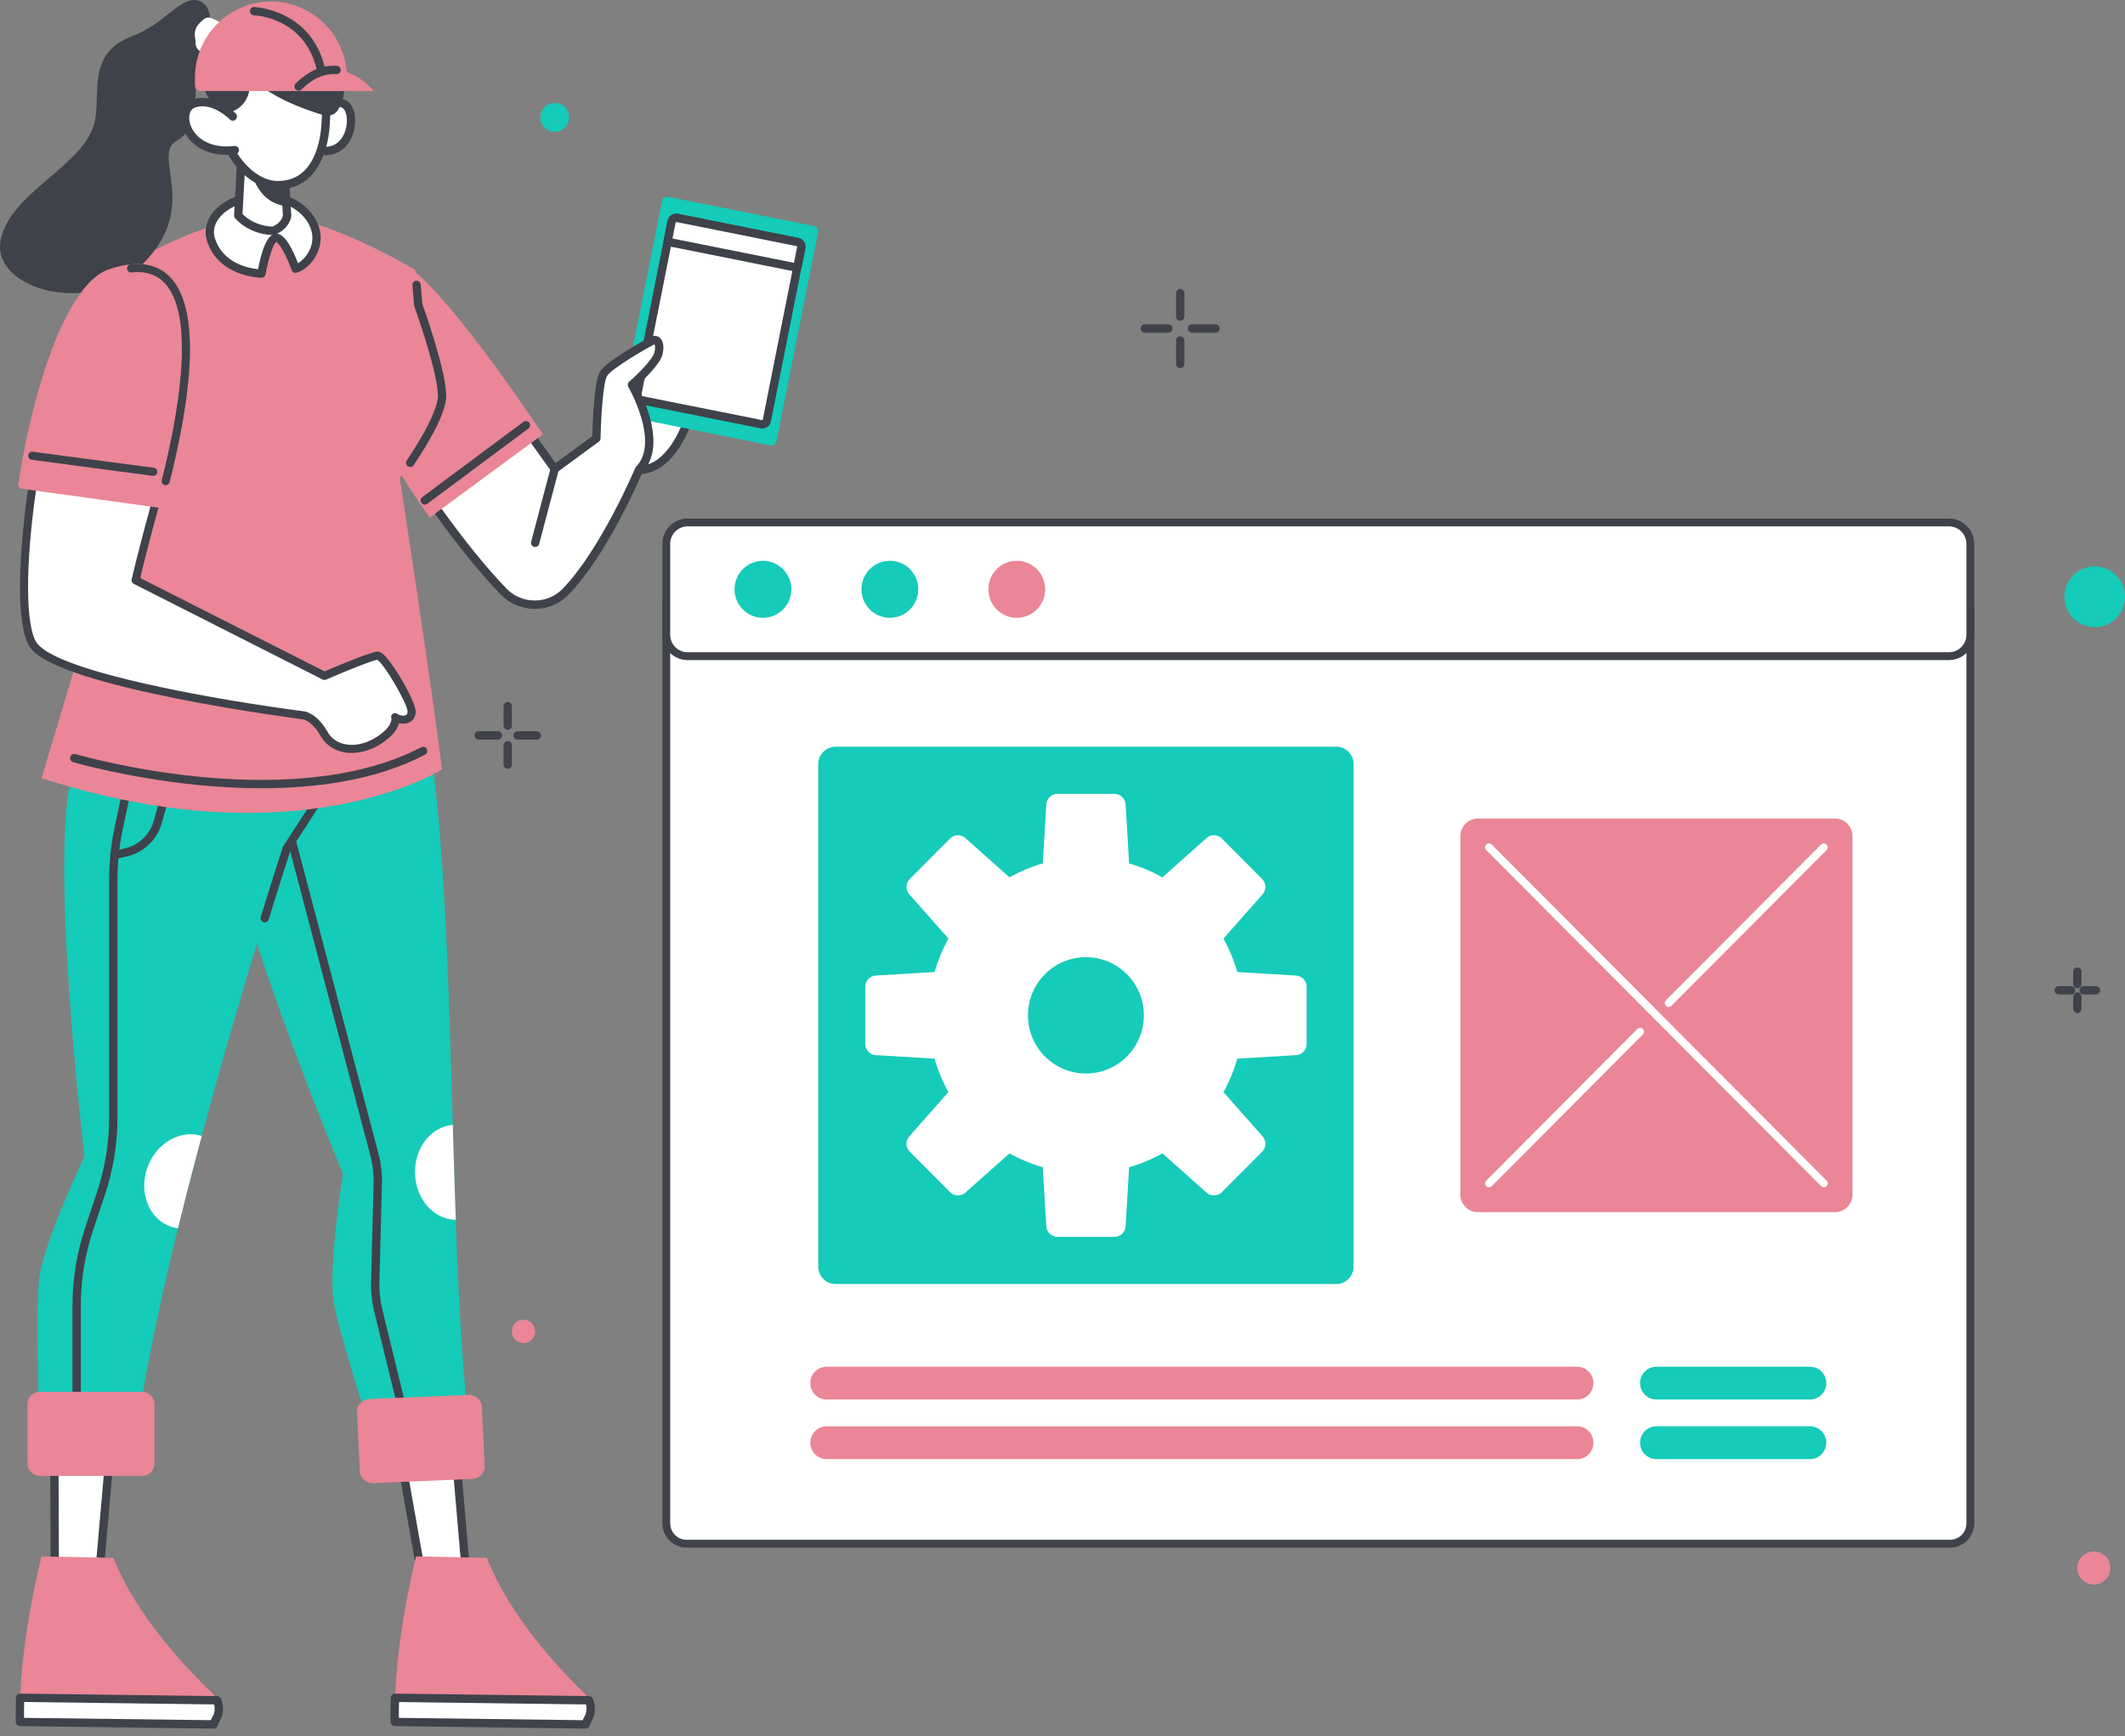 <svg width="142" height="116" viewBox="0 0 142 116" fill="none" xmlns="http://www.w3.org/2000/svg">
<rect x="0" y="0" width="142" height="116" fill="#808080" stroke="none"/>
<g clip-path="url(#clip0_619_662)">
<path d="M138.814 66.022C138.661 66.022 138.536 65.897 138.536 65.743V64.916C138.536 64.762 138.661 64.637 138.814 64.637C138.968 64.637 139.093 64.762 139.093 64.916V65.743C139.093 65.897 138.968 66.022 138.814 66.022Z" fill="#3F424A"/>
<path d="M140.058 66.442H139.234C139.081 66.442 138.956 66.317 138.956 66.163C138.956 66.009 139.081 65.884 139.234 65.884H140.058C140.212 65.884 140.336 66.009 140.336 66.163C140.336 66.317 140.212 66.442 140.058 66.442Z" fill="#3F424A"/>
<path d="M138.814 67.689C138.661 67.689 138.536 67.564 138.536 67.409V66.583C138.536 66.429 138.661 66.304 138.814 66.304C138.968 66.304 139.093 66.429 139.093 66.583V67.409C139.093 67.564 138.968 67.689 138.814 67.689Z" fill="#3F424A"/>
<path d="M138.396 66.442H137.572C137.419 66.442 137.294 66.317 137.294 66.163C137.294 66.009 137.419 65.884 137.572 65.884H138.396C138.55 65.884 138.674 66.009 138.674 66.163C138.674 66.317 138.55 66.442 138.396 66.442Z" fill="#3F424A"/>
<path d="M78.868 21.433C78.714 21.433 78.589 21.308 78.589 21.154V19.584C78.589 19.43 78.714 19.305 78.868 19.305C79.021 19.305 79.146 19.43 79.146 19.584V21.154C79.146 21.308 79.021 21.433 78.868 21.433Z" fill="#3F424A"/>
<path d="M81.225 22.23H79.661C79.507 22.23 79.383 22.105 79.383 21.951C79.383 21.797 79.507 21.672 79.661 21.672H81.225C81.379 21.672 81.503 21.797 81.503 21.951C81.503 22.105 81.379 22.23 81.225 22.23Z" fill="#3F424A"/>
<path d="M78.868 24.598C78.714 24.598 78.589 24.472 78.589 24.318V22.749C78.589 22.595 78.714 22.47 78.868 22.47C79.021 22.47 79.146 22.595 79.146 22.749V24.318C79.146 24.472 79.021 24.598 78.868 24.598Z" fill="#3F424A"/>
<path d="M78.073 22.23H76.509C76.355 22.23 76.231 22.105 76.231 21.951C76.231 21.797 76.355 21.672 76.509 21.672H78.073C78.226 21.672 78.351 21.797 78.351 21.951C78.351 22.105 78.226 22.23 78.073 22.23Z" fill="#3F424A"/>
<path d="M33.928 48.759C33.774 48.759 33.649 48.634 33.649 48.479V47.186C33.649 47.032 33.774 46.907 33.928 46.907C34.081 46.907 34.206 47.032 34.206 47.186V48.479C34.206 48.634 34.081 48.759 33.928 48.759Z" fill="#3F424A"/>
<path d="M35.871 49.415H34.583C34.429 49.415 34.304 49.29 34.304 49.136C34.304 48.982 34.429 48.857 34.583 48.857H35.871C36.025 48.857 36.15 48.982 36.15 49.136C36.15 49.29 36.025 49.415 35.871 49.415Z" fill="#3F424A"/>
<path d="M33.928 51.366C33.774 51.366 33.649 51.24 33.649 51.086V49.793C33.649 49.639 33.774 49.514 33.928 49.514C34.081 49.514 34.206 49.639 34.206 49.793V51.086C34.206 51.24 34.081 51.366 33.928 51.366Z" fill="#3F424A"/>
<path d="M33.273 49.415H31.984C31.831 49.415 31.706 49.29 31.706 49.136C31.706 48.982 31.831 48.857 31.984 48.857H33.273C33.427 48.857 33.552 48.982 33.552 49.136C33.552 49.29 33.427 49.415 33.273 49.415Z" fill="#3F424A"/>
<path d="M37.067 8.804C37.596 8.804 38.025 8.373 38.025 7.842C38.025 7.311 37.596 6.88 37.067 6.88C36.538 6.88 36.108 7.311 36.108 7.842C36.108 8.373 36.538 8.804 37.067 8.804Z" fill="#15CBB9"/>
<path d="M139.974 41.903C141.093 41.903 142 40.992 142 39.87C142 38.747 141.093 37.837 139.974 37.837C138.855 37.837 137.948 38.747 137.948 39.87C137.948 40.992 138.855 41.903 139.974 41.903Z" fill="#15CBB9"/>
<path d="M139.916 105.866C140.524 105.866 141.017 105.371 141.017 104.761C141.017 104.151 140.524 103.657 139.916 103.657C139.308 103.657 138.815 104.151 138.815 104.761C138.815 105.371 139.308 105.866 139.916 105.866Z" fill="#EA8696"/>
<path d="M34.983 89.736C35.414 89.736 35.763 89.386 35.763 88.954C35.763 88.522 35.414 88.172 34.983 88.172C34.553 88.172 34.204 88.522 34.204 88.954C34.204 89.386 34.553 89.736 34.983 89.736Z" fill="#EA8696"/>
<path d="M130.306 39.21H45.883C45.132 39.21 44.523 39.821 44.523 40.574V101.774C44.523 102.527 45.132 103.138 45.883 103.138H130.306C131.056 103.138 131.665 102.527 131.665 101.774V40.574C131.665 39.821 131.056 39.21 130.306 39.21Z" fill="white"/>
<path d="M130.305 103.4H45.882C44.989 103.4 44.262 102.671 44.262 101.774V40.574C44.262 39.677 44.989 38.947 45.882 38.947H130.305C131.199 38.947 131.926 39.677 131.926 40.574V101.775C131.926 102.672 131.199 103.401 130.305 103.401V103.4ZM45.882 39.472C45.277 39.472 44.785 39.966 44.785 40.574V101.775C44.785 102.383 45.277 102.876 45.882 102.876H130.305C130.911 102.876 131.403 102.383 131.403 101.775V40.574C131.403 39.966 130.911 39.472 130.305 39.472H45.882Z" fill="#3F424A"/>
<path d="M122.626 54.692H98.752C98.109 54.692 97.587 55.215 97.587 55.86V79.817C97.587 80.462 98.109 80.985 98.752 80.985H122.626C123.269 80.985 123.79 80.462 123.79 79.817V55.86C123.79 55.215 123.269 54.692 122.626 54.692Z" fill="#EA8696"/>
<path d="M89.288 49.888H55.84C55.197 49.888 54.676 50.411 54.676 51.056V84.62C54.676 85.265 55.197 85.788 55.84 85.788H89.288C89.931 85.788 90.452 85.265 90.452 84.62V51.056C90.452 50.411 89.931 49.888 89.288 49.888Z" fill="#15CBB9"/>
<path d="M121.876 79.326C121.809 79.326 121.742 79.301 121.691 79.249L99.317 56.798C99.215 56.696 99.215 56.53 99.317 56.428C99.42 56.325 99.585 56.325 99.687 56.428L122.061 78.879C122.163 78.981 122.163 79.147 122.061 79.249C122.009 79.301 121.943 79.326 121.876 79.326Z" fill="white"/>
<path d="M99.501 79.326C99.434 79.326 99.367 79.3 99.316 79.249C99.214 79.146 99.214 78.981 99.316 78.878L109.41 68.749C109.512 68.647 109.677 68.647 109.779 68.749C109.882 68.852 109.882 69.017 109.779 69.12L99.686 79.249C99.634 79.3 99.568 79.326 99.501 79.326Z" fill="white"/>
<path d="M111.51 67.274C111.443 67.274 111.377 67.248 111.325 67.197C111.223 67.094 111.223 66.929 111.325 66.826L121.69 56.426C121.792 56.323 121.957 56.323 122.059 56.426C122.162 56.529 122.162 56.694 122.059 56.797L111.695 67.197C111.644 67.248 111.577 67.274 111.51 67.274Z" fill="white"/>
<path d="M105.386 91.311H55.24C54.637 91.311 54.148 91.802 54.148 92.408C54.148 93.014 54.637 93.505 55.24 93.505H105.386C105.99 93.505 106.479 93.014 106.479 92.408C106.479 91.802 105.99 91.311 105.386 91.311Z" fill="#EA8696"/>
<path d="M105.386 95.293H55.24C54.637 95.293 54.148 95.784 54.148 96.39C54.148 96.996 54.637 97.487 55.24 97.487H105.386C105.99 97.487 106.479 96.996 106.479 96.39C106.479 95.784 105.99 95.293 105.386 95.293Z" fill="#EA8696"/>
<path d="M120.947 91.311H110.688C110.085 91.311 109.595 91.802 109.595 92.408C109.595 93.014 110.085 93.505 110.688 93.505H120.947C121.55 93.505 122.04 93.014 122.04 92.408C122.04 91.802 121.55 91.311 120.947 91.311Z" fill="#15CBB9"/>
<path d="M120.947 95.293H110.688C110.085 95.293 109.595 95.784 109.595 96.39C109.595 96.996 110.085 97.487 110.688 97.487H120.947C121.55 97.487 122.04 96.996 122.04 96.39C122.04 95.784 121.55 95.293 120.947 95.293Z" fill="#15CBB9"/>
<path d="M130.237 34.906H45.952C45.163 34.906 44.523 35.548 44.523 36.339V42.408C44.523 43.199 45.163 43.841 45.952 43.841H130.237C131.025 43.841 131.665 43.199 131.665 42.408V36.339C131.665 35.548 131.025 34.906 130.237 34.906Z" fill="white"/>
<path d="M130.235 44.102H45.951C45.02 44.102 44.262 43.341 44.262 42.406V36.339C44.262 35.404 45.02 34.644 45.951 34.644H130.235C131.167 34.644 131.925 35.404 131.925 36.339V42.406C131.925 43.341 131.167 44.102 130.235 44.102ZM45.951 35.167C45.308 35.167 44.784 35.692 44.784 36.339V42.406C44.784 43.052 45.307 43.578 45.951 43.578H130.235C130.879 43.578 131.403 43.053 131.403 42.406V36.339C131.403 35.694 130.88 35.167 130.235 35.167H45.951Z" fill="#3F424A"/>
<path d="M50.981 41.277C52.029 41.277 52.879 40.424 52.879 39.373C52.879 38.321 52.029 37.468 50.981 37.468C49.933 37.468 49.084 38.321 49.084 39.373C49.084 40.424 49.933 41.277 50.981 41.277Z" fill="#15CBB9"/>
<path d="M59.463 41.277C60.511 41.277 61.361 40.424 61.361 39.373C61.361 38.321 60.511 37.468 59.463 37.468C58.415 37.468 57.565 38.321 57.565 39.373C57.565 40.424 58.415 41.277 59.463 41.277Z" fill="#15CBB9"/>
<path d="M67.944 41.277C68.992 41.277 69.842 40.424 69.842 39.373C69.842 38.321 68.992 37.468 67.944 37.468C66.896 37.468 66.046 38.321 66.046 39.373C66.046 40.424 66.896 41.277 67.944 41.277Z" fill="#EA8696"/>
<path d="M86.612 65.18L82.679 64.943C82.456 64.158 82.145 63.41 81.756 62.71L84.371 59.75C84.632 59.454 84.619 59.004 84.34 58.725L81.647 56.023C81.368 55.743 80.92 55.729 80.625 55.992L77.677 58.615C76.98 58.226 76.234 57.913 75.452 57.688L75.216 53.742C75.192 53.347 74.866 53.039 74.471 53.039H70.663C70.268 53.039 69.942 53.347 69.918 53.742L69.682 57.688C68.899 57.912 68.154 58.226 67.457 58.615L64.508 55.992C64.214 55.729 63.765 55.743 63.487 56.023L60.794 58.725C60.515 59.005 60.501 59.454 60.763 59.75L63.378 62.709C62.989 63.408 62.678 64.157 62.454 64.942L58.521 65.179C58.127 65.202 57.82 65.529 57.82 65.926V69.747C57.82 70.144 58.127 70.471 58.521 70.494L62.454 70.731C62.676 71.517 62.989 72.265 63.377 72.965L60.762 75.924C60.5 76.22 60.514 76.67 60.793 76.949L63.486 79.651C63.765 79.931 64.212 79.945 64.507 79.683L67.456 77.059C68.153 77.448 68.899 77.761 69.682 77.986L69.918 81.931C69.942 82.326 70.268 82.635 70.663 82.635H74.471C74.866 82.635 75.192 82.326 75.216 81.931L75.452 77.986C76.235 77.762 76.98 77.448 77.678 77.059L80.626 79.683C80.921 79.945 81.37 79.931 81.648 79.651L84.341 76.949C84.62 76.669 84.634 76.22 84.372 75.924L81.757 72.965C82.146 72.266 82.457 71.517 82.68 70.732L86.613 70.496C87.007 70.472 87.314 70.145 87.314 69.748V65.927C87.314 65.531 87.007 65.203 86.613 65.18H86.612ZM72.565 71.723C70.426 71.723 68.692 69.984 68.692 67.838C68.692 65.693 70.426 63.951 72.565 63.951C74.705 63.951 76.437 65.692 76.437 67.838C76.437 69.985 74.702 71.723 72.565 71.723Z" fill="white"/>
<path d="M26.804 97.51L28.284 105.847L31.184 105.593L30.405 96.545L26.804 97.51Z" fill="white"/>
<path d="M28.284 106.127C28.151 106.127 28.035 106.03 28.01 105.896L26.53 97.559C26.504 97.416 26.592 97.278 26.732 97.241L30.333 96.276C30.412 96.255 30.498 96.269 30.565 96.317C30.632 96.364 30.675 96.44 30.682 96.522L31.461 105.569C31.474 105.722 31.361 105.857 31.208 105.872L28.309 106.127C28.301 106.127 28.292 106.127 28.284 106.127ZM27.123 97.714L28.515 105.547L30.884 105.338L30.157 96.9L27.124 97.714H27.123Z" fill="#3F424A"/>
<path d="M39.355 113.598C39.281 113.415 39.166 113.245 39.014 113.098C37.544 111.678 34.06 108.032 32.535 104.084L27.803 103.986C27.803 103.986 26.264 109.989 26.38 115.044L39.134 115.214L39.403 114.606C39.511 114.27 39.491 113.916 39.355 113.598Z" fill="#EA8696"/>
<path d="M39.355 113.598L26.394 113.431C26.374 113.974 26.367 114.513 26.38 115.044L39.134 115.214L39.403 114.606C39.511 114.27 39.491 113.916 39.355 113.598Z" fill="white"/>
<path d="M39.134 115.493C39.134 115.493 39.128 115.493 39.125 115.493L26.371 115.323C26.223 115.319 26.105 115.199 26.102 115.051C26.089 114.534 26.095 113.985 26.116 113.421C26.122 113.271 26.245 113.152 26.394 113.152H26.398L39.359 113.318C39.469 113.319 39.568 113.386 39.611 113.488C39.775 113.87 39.795 114.298 39.668 114.692L39.399 115.3C39.361 115.415 39.254 115.493 39.134 115.493ZM26.654 114.774L38.935 114.929L39.139 114.521C39.207 114.308 39.214 114.088 39.158 113.876L26.665 113.716C26.655 114.079 26.651 114.433 26.655 114.775L26.654 114.774Z" fill="#3F424A"/>
<path d="M31.702 97.421C29.334 98.1 26.961 98.477 25.727 98.643C24.656 95.336 22.574 88.791 22.299 86.983C21.924 84.531 22.921 78.422 22.921 78.422C22.921 78.422 14.66 58.709 15.034 53.378C15.409 48.047 19.283 40.747 24.661 41.752C24.954 41.807 25.244 41.85 25.512 41.946C29.385 43.34 29.81 59.807 30.256 75.15C30.318 77.305 30.381 79.437 30.454 81.502C30.68 87.893 31 93.642 31.702 97.421Z" fill="#15CBB9"/>
<path d="M27.163 95.577C27.038 95.577 26.924 95.491 26.893 95.364L25.002 87.602C24.847 86.968 24.777 86.314 24.795 85.661L24.966 79.103C24.983 78.456 24.908 77.811 24.743 77.185L19.225 56.246C19.186 56.097 19.273 55.944 19.423 55.904C19.572 55.865 19.723 55.953 19.763 56.103L25.282 77.042C25.46 77.719 25.541 78.417 25.524 79.118L25.352 85.675C25.337 86.279 25.401 86.883 25.544 87.469L27.435 95.231C27.472 95.38 27.38 95.531 27.231 95.568C27.209 95.574 27.187 95.576 27.164 95.576L27.163 95.577Z" fill="#3F424A"/>
<path d="M30.454 81.502C28.948 81.474 27.734 80.06 27.734 78.32C27.734 76.58 28.843 75.292 30.256 75.15C30.318 77.305 30.381 79.437 30.454 81.502Z" fill="white"/>
<path d="M31.555 98.813L24.959 99.089C24.476 99.109 24.068 98.759 24.047 98.307L23.856 94.327C23.835 93.875 24.208 93.493 24.691 93.472L31.286 93.197C31.77 93.177 32.178 93.526 32.199 93.978L32.389 97.958C32.411 98.411 32.038 98.793 31.555 98.813Z" fill="#EA8696"/>
<path d="M3.63 96.768L3.661 105.22L6.612 105.405L7.407 96.358L3.63 96.768Z" fill="white"/>
<path d="M6.613 105.684C6.607 105.684 6.602 105.684 6.595 105.684L3.644 105.5C3.498 105.491 3.384 105.369 3.384 105.222L3.353 96.769C3.353 96.626 3.459 96.506 3.601 96.49L7.378 96.079C7.461 96.07 7.543 96.099 7.602 96.157C7.661 96.216 7.693 96.298 7.685 96.381L6.89 105.427C6.878 105.572 6.756 105.682 6.613 105.682V105.684ZM3.939 104.958L6.359 105.109L7.1 96.672L3.909 97.02L3.939 104.959V104.958Z" fill="#3F424A"/>
<path d="M14.506 113.598C14.43 113.415 14.313 113.245 14.16 113.098C12.668 111.678 9.131 108.032 7.582 104.084L2.777 103.986C2.777 103.986 1.214 109.989 1.332 115.044L14.282 115.214L14.555 114.606C14.664 114.27 14.644 113.916 14.507 113.598H14.506Z" fill="#EA8696"/>
<path d="M14.506 113.598L1.346 113.432C1.324 113.974 1.319 114.514 1.331 115.045L14.281 115.214L14.554 114.607C14.663 114.27 14.643 113.916 14.506 113.598Z" fill="white"/>
<path d="M14.281 115.493C14.281 115.493 14.275 115.493 14.272 115.493L1.322 115.324C1.174 115.319 1.056 115.2 1.053 115.051C1.041 114.534 1.046 113.985 1.067 113.421C1.073 113.271 1.199 113.154 1.349 113.153L14.509 113.32C14.618 113.321 14.717 113.387 14.761 113.487C14.927 113.87 14.947 114.299 14.819 114.695L14.545 115.302C14.507 115.417 14.4 115.494 14.281 115.494V115.493ZM1.605 114.773L14.082 114.928L14.29 114.519C14.359 114.307 14.366 114.087 14.309 113.875L1.615 113.714C1.605 114.077 1.602 114.431 1.605 114.773Z" fill="#3F424A"/>
<path d="M21.273 53.434L19.16 56.689C19.16 56.689 16.235 65.644 13.482 75.891C12.937 77.919 12.399 79.998 11.891 82.067C10.492 87.774 9.328 93.414 8.899 97.746C6.387 97.825 3.954 97.611 2.698 97.472C2.579 94.017 2.384 87.192 2.625 85.378C2.95 82.919 5.649 77.263 5.649 77.263C5.649 77.263 3.109 56.218 4.979 51.161C6.849 46.105 12.706 39.998 17.695 42.278C17.967 42.402 18.226 42.534 18.474 42.673C22.457 44.914 23.668 49.742 21.272 53.434H21.273Z" fill="#15CBB9"/>
<path d="M7.651 57.404C7.525 57.404 7.41 57.316 7.38 57.186C7.346 57.035 7.44 56.887 7.59 56.852L8.34 56.682C9.274 56.471 10.016 55.766 10.275 54.843L11.291 51.231C11.334 51.083 11.487 50.997 11.634 51.038C11.782 51.081 11.868 51.235 11.827 51.382L10.81 54.993C10.495 56.115 9.595 56.97 8.462 57.226L7.712 57.396C7.691 57.4 7.67 57.403 7.65 57.403L7.651 57.404Z" fill="#3F424A"/>
<path d="M5.123 94.404C4.97 94.404 4.845 94.279 4.845 94.125V87.219C4.845 85.459 5.127 83.72 5.683 82.052L6.486 79.642C7.022 78.031 7.295 76.352 7.295 74.652V58.716C7.295 57.585 7.413 56.451 7.647 55.344L8.749 50.114C8.781 49.964 8.928 49.866 9.078 49.899C9.229 49.931 9.324 50.079 9.293 50.229L8.191 55.459C7.966 56.528 7.852 57.624 7.852 58.715V74.651C7.852 76.411 7.57 78.149 7.014 79.818L6.211 82.227C5.674 83.839 5.402 85.517 5.402 87.217V94.124C5.402 94.278 5.277 94.403 5.123 94.403V94.404Z" fill="#3F424A"/>
<path d="M17.692 61.626C17.664 61.626 17.637 61.621 17.609 61.614C17.462 61.568 17.38 61.411 17.426 61.264C18.304 58.416 18.89 56.62 18.896 56.602C18.904 56.578 18.914 56.557 18.927 56.536L21.04 53.281C21.669 52.312 22.052 51.254 22.178 50.136C22.194 49.983 22.331 49.872 22.485 49.89C22.637 49.907 22.747 50.045 22.73 50.198C22.594 51.404 22.182 52.543 21.505 53.586L19.413 56.81C19.327 57.072 18.766 58.801 17.957 61.428C17.92 61.548 17.81 61.625 17.691 61.625L17.692 61.626Z" fill="#3F424A"/>
<path d="M13.483 75.892C12.937 77.919 12.4 79.998 11.892 82.067C11.83 82.06 11.768 82.05 11.705 82.036C10.195 81.716 9.316 80.066 9.744 78.353C10.172 76.64 11.744 75.511 13.256 75.833C13.334 75.849 13.408 75.869 13.483 75.892Z" fill="white"/>
<path d="M9.505 92.989H2.657C2.206 92.989 1.841 93.355 1.841 93.808V97.792C1.841 98.244 2.206 98.61 2.657 98.61H9.505C9.955 98.61 10.32 98.244 10.32 97.792V93.808C10.32 93.355 9.955 92.989 9.505 92.989Z" fill="#EA8696"/>
<path d="M42.71 31.371C42.71 31.371 44.509 31.687 45.864 28.392L41.782 26.233L42.71 31.371Z" fill="white"/>
<path d="M42.841 31.658C42.739 31.658 42.675 31.648 42.662 31.646C42.547 31.626 42.457 31.535 42.436 31.42L41.508 26.282C41.489 26.177 41.531 26.07 41.617 26.007C41.703 25.945 41.817 25.936 41.911 25.986L45.993 28.145C46.12 28.212 46.175 28.365 46.121 28.498C44.93 31.395 43.368 31.658 42.841 31.658ZM42.158 26.747L42.944 31.097C43.388 31.063 44.527 30.743 45.507 28.519L42.158 26.748V26.747Z" fill="#3F424A"/>
<path d="M54.42 15.108L44.622 13.145C44.449 13.11 44.281 13.223 44.246 13.396L41.456 27.418C41.422 27.591 41.534 27.76 41.707 27.795L51.505 29.758C51.678 29.793 51.846 29.68 51.881 29.506L54.671 15.485C54.705 15.311 54.593 15.142 54.42 15.108Z" fill="#15CBB9"/>
<path d="M53.542 16.549L53.276 17.888L51.244 28.093C51.21 28.266 51.041 28.379 50.868 28.344L42.834 26.735C42.66 26.7 42.547 26.53 42.582 26.357L44.612 16.152L44.879 14.813C44.914 14.64 45.083 14.527 45.256 14.562L53.29 16.171C53.464 16.206 53.576 16.376 53.542 16.549Z" fill="white"/>
<path d="M50.931 28.629C50.892 28.629 50.852 28.624 50.813 28.616L42.779 27.007C42.622 26.976 42.487 26.885 42.398 26.751C42.309 26.617 42.278 26.457 42.309 26.301L44.607 14.757C44.638 14.601 44.728 14.465 44.861 14.376C44.994 14.288 45.154 14.256 45.31 14.287L53.344 15.897C53.502 15.928 53.636 16.018 53.725 16.152C53.814 16.285 53.845 16.446 53.814 16.602L51.517 28.146C51.486 28.304 51.395 28.439 51.262 28.527C51.163 28.593 51.048 28.628 50.931 28.628V28.629ZM45.193 14.834C45.183 14.834 45.175 14.838 45.17 14.841C45.163 14.845 45.155 14.853 45.152 14.867L44.885 16.206L42.855 26.41C42.852 26.424 42.857 26.435 42.861 26.442C42.866 26.448 42.873 26.457 42.888 26.46L50.922 28.069C50.936 28.073 50.947 28.067 50.954 28.062C50.96 28.058 50.968 28.05 50.971 28.037L53.269 16.493C53.271 16.48 53.267 16.468 53.262 16.462C53.258 16.455 53.25 16.446 53.236 16.444L45.201 14.834C45.201 14.834 45.195 14.834 45.193 14.834Z" fill="#3F424A"/>
<path d="M53.542 16.549L53.276 17.888L44.612 16.152L44.88 14.813C44.914 14.64 45.083 14.527 45.256 14.561L53.29 16.171C53.464 16.206 53.576 16.375 53.542 16.549Z" fill="white"/>
<path d="M53.276 18.167C53.258 18.167 53.239 18.165 53.221 18.162L44.558 16.426C44.485 16.411 44.422 16.369 44.381 16.308C44.339 16.246 44.325 16.17 44.339 16.098L44.607 14.758C44.638 14.602 44.728 14.466 44.861 14.377C44.994 14.289 45.154 14.257 45.31 14.288L53.344 15.898C53.502 15.929 53.636 16.019 53.725 16.153C53.814 16.286 53.845 16.447 53.814 16.604L53.548 17.943C53.534 18.015 53.492 18.079 53.43 18.12C53.385 18.152 53.33 18.167 53.276 18.167ZM44.939 15.933L53.056 17.56L53.268 16.494C53.27 16.481 53.266 16.469 53.261 16.463C53.257 16.456 53.249 16.447 53.234 16.445L45.2 14.835C45.187 14.832 45.175 14.838 45.169 14.842C45.162 14.847 45.154 14.854 45.151 14.868L44.938 15.933H44.939Z" fill="#3F424A"/>
<path d="M42.227 25.711C42.227 25.711 44.472 29.565 42.71 31.371C42.71 31.371 40.415 36.83 37.808 39.524C36.662 40.708 34.765 40.687 33.625 39.498C32.276 38.092 30.755 36.211 29.288 34.159C25.363 28.671 22.954 24.198 24.083 22.137C25.62 19.334 27.265 18.975 28.911 19.967L37.066 31.33L39.853 29.286C39.853 29.286 39.927 25.6 40.335 24.966C40.743 24.334 43.451 22.807 43.674 22.733C43.897 22.659 44.157 22.882 44.008 23.589C43.86 24.296 42.227 25.711 42.227 25.711Z" fill="white"/>
<path d="M35.737 40.679H35.731C34.853 40.676 34.034 40.326 33.424 39.69C32.083 38.292 30.574 36.435 29.062 34.321C24.437 27.855 22.777 23.94 23.839 22.002C24.693 20.445 25.607 19.554 26.635 19.276C27.401 19.069 28.215 19.221 29.054 19.727C29.087 19.746 29.114 19.773 29.137 19.803L37.129 30.938L39.578 29.14C39.599 28.282 39.698 25.44 40.101 24.813C40.564 24.097 43.31 22.558 43.586 22.467C43.767 22.406 43.959 22.447 44.099 22.573C44.256 22.713 44.414 23.014 44.281 23.646C44.144 24.302 43.027 25.365 42.578 25.772C43.026 26.613 44.553 29.807 42.946 31.527C42.699 32.107 40.522 37.121 38.007 39.718C37.407 40.338 36.601 40.68 35.736 40.68L35.737 40.679ZM27.316 19.744C27.134 19.744 26.956 19.767 26.779 19.815C25.917 20.048 25.091 20.875 24.326 22.271C23.393 23.976 25.089 27.81 29.513 33.996C31.01 36.089 32.5 37.924 33.824 39.304C34.328 39.829 35.005 40.119 35.731 40.12H35.736C36.449 40.12 37.113 39.839 37.607 39.328C40.148 36.703 42.429 31.316 42.453 31.262C42.466 31.229 42.486 31.2 42.511 31.174C44.103 29.541 42.008 25.888 41.986 25.851C41.918 25.735 41.943 25.586 42.044 25.499C42.649 24.975 43.642 23.978 43.735 23.531C43.806 23.195 43.761 23.052 43.738 23.006C43.378 23.167 40.916 24.58 40.568 25.117C40.303 25.529 40.16 27.896 40.131 29.29C40.129 29.377 40.087 29.459 40.017 29.51L37.231 31.554C37.171 31.598 37.096 31.616 37.023 31.604C36.95 31.593 36.884 31.552 36.84 31.492L28.719 20.176C28.225 19.886 27.761 19.742 27.317 19.742L27.316 19.744Z" fill="#3F424A"/>
<path d="M35.762 36.546C35.739 36.546 35.714 36.543 35.691 36.537C35.543 36.498 35.454 36.345 35.493 36.195L36.797 31.258C36.836 31.11 36.989 31.02 37.138 31.059C37.286 31.099 37.375 31.252 37.336 31.401L36.031 36.338C35.998 36.463 35.886 36.546 35.762 36.546Z" fill="#3F424A"/>
<path d="M26.887 17.604C26.887 17.604 26.886 17.602 26.885 17.602C25.411 17.185 24.041 17.761 22.947 19.908C21.65 22.452 24.791 29.091 28.717 34.58L36.278 29.019C34.25 26.007 29.111 18.618 26.887 17.604Z" fill="#EA8696"/>
<path d="M28.386 33.715C28.302 33.715 28.217 33.676 28.163 33.603C28.071 33.479 28.097 33.304 28.22 33.212L34.976 28.183C35.099 28.092 35.274 28.117 35.365 28.241C35.457 28.365 35.431 28.54 35.308 28.632L28.552 33.661C28.502 33.698 28.444 33.715 28.386 33.715Z" fill="#3F424A"/>
<path d="M18.127 14.406C21.671 14.406 27.752 18.029 27.752 18.029L27.947 20.367C27.947 20.367 29.54 24.783 29.54 26.447C29.54 28.111 26.711 31.929 26.711 31.929C26.711 31.929 28.727 45.006 29.54 51.402C29.54 51.402 19.947 57.536 2.778 51.99L8.892 31.57L7.526 18.28C7.526 18.28 13.422 14.407 18.126 14.407L18.127 14.406Z" fill="#EA8696"/>
<path d="M27.414 31.201C27.36 31.201 27.307 31.185 27.259 31.153C27.131 31.067 27.098 30.894 27.183 30.765C28.503 28.796 29.261 27.221 29.261 26.446C29.261 24.85 27.701 20.505 27.685 20.461C27.676 20.438 27.672 20.415 27.67 20.39L27.558 19.057C27.545 18.903 27.66 18.769 27.812 18.756C27.965 18.744 28.099 18.857 28.113 19.011L28.221 20.306C28.382 20.757 29.818 24.813 29.818 26.446C29.818 27.595 28.636 29.599 27.645 31.077C27.592 31.157 27.504 31.2 27.414 31.2V31.201Z" fill="#3F424A"/>
<path d="M17.453 52.664C15.947 52.664 14.514 52.575 13.238 52.449C8.555 51.985 4.92 50.93 4.883 50.92C4.735 50.876 4.651 50.721 4.694 50.573C4.737 50.426 4.891 50.341 5.039 50.383C5.075 50.394 8.67 51.437 13.303 51.895C17.561 52.316 23.591 52.315 28.147 49.925C28.283 49.854 28.451 49.907 28.522 50.044C28.594 50.18 28.541 50.349 28.404 50.42C25.101 52.154 21.065 52.664 17.451 52.664H17.453Z" fill="#3F424A"/>
<path d="M17.888 13.102C19.878 13.232 21.009 14.559 21.139 15.647C21.27 16.735 20.489 17.736 19.752 17.953C19.752 17.953 19.015 15.886 18.452 15.886C17.889 15.886 17.477 18.279 17.477 18.279C17.477 18.279 14.811 18.279 14.095 15.995C13.602 14.42 15.569 12.95 17.889 13.102H17.888Z" fill="white"/>
<path d="M17.476 18.558C17.447 18.558 14.596 18.53 13.828 16.078C13.63 15.447 13.766 14.787 14.21 14.22C14.951 13.273 16.402 12.724 17.904 12.824C19.984 12.96 21.265 14.363 21.414 15.614C21.56 16.831 20.695 17.965 19.829 18.221C19.688 18.262 19.538 18.186 19.488 18.047C19.161 17.129 18.678 16.252 18.459 16.169C18.253 16.305 17.925 17.295 17.748 18.326C17.725 18.46 17.609 18.557 17.475 18.557L17.476 18.558ZM17.566 13.371C16.367 13.371 15.222 13.832 14.649 14.565C14.417 14.861 14.179 15.335 14.359 15.911C14.888 17.599 16.618 17.922 17.245 17.985C17.46 16.847 17.836 15.607 18.451 15.607C19.065 15.607 19.588 16.741 19.911 17.581C20.431 17.285 20.965 16.536 20.863 15.68C20.741 14.652 19.65 13.497 17.87 13.38C17.768 13.373 17.667 13.37 17.567 13.37L17.566 13.371Z" fill="#3F424A"/>
<path d="M19.189 14.406C19.189 14.406 19.12 15.092 18.268 15.418C18.268 15.418 16.929 15.483 15.922 14.406L16.159 10.066L16.968 10.237L18.938 10.651L19.147 13.773L19.189 14.406Z" fill="white"/>
<path d="M18.22 15.698C17.93 15.698 16.689 15.634 15.718 14.596C15.666 14.54 15.639 14.466 15.643 14.39L15.881 10.049C15.885 9.968 15.925 9.893 15.989 9.842C16.053 9.793 16.136 9.774 16.216 9.791L18.995 10.376C19.118 10.402 19.208 10.506 19.215 10.631L19.466 14.386C19.466 14.402 19.466 14.418 19.466 14.433C19.463 14.468 19.368 15.294 18.367 15.678C18.34 15.688 18.311 15.694 18.282 15.695C18.275 15.695 18.254 15.697 18.22 15.697V15.698ZM16.206 14.298C17.006 15.087 17.998 15.138 18.213 15.139C18.778 14.905 18.89 14.489 18.908 14.393L18.675 10.88L16.418 10.405L16.206 14.298Z" fill="#3F424A"/>
<path d="M19.146 13.773C16.787 13.54 16.588 10.521 16.588 10.521C16.714 10.413 16.841 10.319 16.968 10.237L18.938 10.651L19.146 13.773Z" fill="#3F424A"/>
<path d="M13.292 0.056C14.779 0.573 13.727 3.676 13.252 4.668C12.776 5.659 13.632 8.381 11.819 9.396C10.006 10.411 13.661 13.946 9.161 17.995C5.694 21.116 -0.646 19.215 0.053 15.989C0.752 12.764 5.739 11.037 6.342 8.078C6.726 6.195 5.807 3.548 8.827 2.418C11.081 1.576 12.117 -0.352 13.292 0.056Z" fill="#3F424A"/>
<path d="M21.178 7.785C21.178 7.785 22.042 6.498 22.969 6.935C23.896 7.373 23.584 10.476 21.3 10.053L21.177 7.785H21.178Z" fill="white"/>
<path d="M21.71 10.372C21.566 10.372 21.412 10.357 21.25 10.328C21.124 10.305 21.03 10.198 21.023 10.069L20.9 7.802C20.896 7.741 20.913 7.681 20.947 7.631C20.987 7.571 21.956 6.151 23.087 6.685C23.746 6.995 23.867 8.081 23.602 8.909C23.364 9.653 22.75 10.374 21.709 10.374L21.71 10.372ZM21.567 9.808C22.586 9.889 22.958 9.099 23.074 8.737C23.3 8.031 23.139 7.326 22.851 7.19C22.265 6.913 21.643 7.636 21.462 7.872L21.567 9.809V9.808Z" fill="#3F424A"/>
<path d="M14.745 1.889L14.216 1.637C14.047 1.557 13.848 1.574 13.697 1.682C13.521 1.808 13.3 2.002 13.168 2.254C13.019 2.539 13.05 2.859 13.097 3.066C13.127 3.199 13.21 3.313 13.326 3.385L13.894 3.74C14.17 3.914 14.534 3.79 14.649 3.485L15.006 2.539C15.1 2.286 14.987 2.004 14.744 1.887L14.745 1.889Z" fill="white"/>
<path d="M21.759 8.297C21.655 10.217 20.804 12.432 18.49 12.369C16.789 12.324 14.907 10.268 14.764 7.676C14.621 5.084 15.07 2.864 18.181 3.019C18.458 3.033 18.922 3.095 19.169 3.15C20.972 3.55 21.66 3.712 21.795 7.272C21.807 7.587 21.782 7.935 21.76 8.297H21.759Z" fill="white"/>
<path d="M18.586 12.65C18.551 12.65 18.517 12.65 18.482 12.649C16.719 12.601 14.644 10.553 14.486 7.69C14.41 6.311 14.452 4.597 15.453 3.586C16.069 2.963 16.991 2.679 18.193 2.739C18.478 2.753 18.961 2.817 19.227 2.876C21.234 3.322 21.935 3.659 22.071 7.26C22.082 7.548 22.064 7.852 22.044 8.175L22.036 8.312C21.921 10.421 20.952 12.65 18.586 12.65ZM17.873 3.29C16.972 3.29 16.307 3.516 15.849 3.98C15.196 4.639 14.939 5.808 15.042 7.66C15.178 10.146 16.98 12.05 18.498 12.09C21.066 12.16 21.432 9.193 21.482 8.281L21.49 8.143C21.508 7.834 21.526 7.544 21.515 7.283C21.39 3.93 20.861 3.812 19.108 3.424C18.871 3.371 18.421 3.312 18.166 3.298C18.066 3.294 17.969 3.291 17.874 3.291L17.873 3.29Z" fill="#3F424A"/>
<path d="M14.686 1.471L14.163 1.222C13.995 1.142 13.799 1.158 13.648 1.266C13.474 1.391 13.255 1.585 13.125 1.834C12.978 2.116 13.008 2.434 13.055 2.639C13.085 2.771 13.167 2.884 13.282 2.955L13.844 3.307C14.117 3.478 14.478 3.356 14.593 3.054L14.946 2.116C15.04 1.866 14.927 1.586 14.686 1.471Z" fill="white"/>
<path d="M15.515 7.457C16.285 7.134 16.584 6.539 16.674 5.975C16.708 5.753 16.729 5.452 16.794 5.181C18.098 6.551 20.56 7.383 21.633 7.696C21.978 7.797 22.36 7.679 22.561 7.382C23.813 5.526 22.32 1.97 19.919 2.039C17.194 0.145 14.012 1.521 13.558 3.831C13.055 6.391 14.746 7.779 15.515 7.457Z" fill="#3F424A"/>
<path d="M18.105 0.105C20.908 0.105 23.183 2.388 23.183 5.201V5.708C23.183 5.913 23.017 6.08 22.812 6.08H13.398C13.193 6.08 13.027 5.913 13.027 5.708V5.201C13.027 2.388 15.302 0.105 18.105 0.105Z" fill="#EA8696"/>
<path d="M19.668 6.081H24.974C24.974 6.081 22.469 2.906 19.668 6.081Z" fill="#EA8696"/>
<path d="M19.953 6.058C19.88 6.058 19.809 6.03 19.755 5.976C19.647 5.866 19.648 5.69 19.757 5.58C20.621 4.724 21.547 4.326 22.51 4.399C22.663 4.41 22.778 4.544 22.767 4.698C22.756 4.852 22.623 4.966 22.468 4.956C21.674 4.896 20.893 5.24 20.149 5.978C20.094 6.032 20.024 6.058 19.953 6.058Z" fill="#3F424A"/>
<path d="M21.481 5.076C21.351 5.076 21.235 4.985 21.208 4.852C20.478 1.187 17.112 1.031 16.968 1.026C16.815 1.021 16.694 0.892 16.699 0.738C16.703 0.584 16.835 0.466 16.985 0.468C17.024 0.469 20.935 0.635 21.752 4.742C21.782 4.893 21.684 5.041 21.534 5.071C21.515 5.074 21.497 5.076 21.48 5.076H21.481Z" fill="#3F424A"/>
<path d="M15.558 7.785C15.558 7.785 14.302 6.484 12.981 6.907C11.66 7.331 12.428 10.42 15.69 10.032L15.558 7.784V7.785Z" fill="white"/>
<path d="M15.142 10.345C13.386 10.345 12.359 9.324 12.133 8.281C11.964 7.501 12.271 6.842 12.895 6.641C14.365 6.17 15.7 7.533 15.756 7.591C15.863 7.701 15.86 7.878 15.749 7.986C15.639 8.093 15.463 8.09 15.357 7.98C15.34 7.963 14.199 6.809 13.065 7.173C12.648 7.306 12.595 7.79 12.676 8.162C12.874 9.075 13.89 9.964 15.657 9.753C15.811 9.734 15.948 9.845 15.966 9.998C15.984 10.151 15.875 10.289 15.723 10.308C15.521 10.333 15.326 10.344 15.14 10.344L15.142 10.345Z" fill="#3F424A"/>
<path d="M27.505 47.583C27.462 48.19 26.732 48.168 26.412 47.925C26.412 47.925 26.643 48.645 25.238 49.512C23.831 50.381 22.273 50.139 21.652 49.028C21.032 47.917 20.327 47.8 20.327 47.8C20.327 47.8 4.261 45.726 2.274 43.155C1.348 41.957 1.452 37.388 2.175 32.482C3.131 26 5.169 18.93 7.341 18.259C14.577 16.025 12.218 27.06 10.332 33.835C9.514 36.774 9.061 38.768 9.061 38.768L21.681 45.158C21.681 45.158 24.757 43.825 25.224 43.807C25.691 43.791 27.549 46.976 27.505 47.584V47.583Z" fill="white"/>
<path d="M23.552 50.307C23.299 50.312 23.052 50.282 22.817 50.222C22.208 50.063 21.71 49.687 21.417 49.161C20.897 48.23 20.341 48.081 20.282 48.066C19.495 47.965 4.083 45.939 2.061 43.321C0.973 41.912 1.268 36.777 1.908 32.441C2.643 27.464 4.596 18.822 7.262 17.999C8.998 17.464 10.33 17.635 11.225 18.509C13.157 20.398 12.95 25.435 10.593 33.907C9.935 36.27 9.51 38.038 9.373 38.62L21.692 44.857C22.405 44.55 24.753 43.553 25.216 43.535C25.376 43.531 25.534 43.621 25.737 43.831C26.411 44.531 27.823 46.941 27.776 47.601C27.753 47.912 27.594 48.151 27.327 48.272C27.134 48.359 26.89 48.374 26.663 48.323C26.57 48.681 26.266 49.195 25.381 49.741C24.796 50.103 24.158 50.296 23.554 50.306L23.552 50.307ZM8.991 18.239C8.522 18.247 7.998 18.34 7.42 18.518C6.519 18.797 5.501 20.488 4.557 23.279C3.71 25.784 2.939 29.153 2.441 32.522C1.671 37.75 1.689 41.957 2.487 42.99C4.004 44.953 14.841 46.82 20.36 47.531C20.404 47.538 21.212 47.685 21.887 48.896C22.111 49.297 22.48 49.574 22.953 49.698C23.609 49.869 24.391 49.717 25.096 49.282C26.267 48.559 26.154 48.004 26.153 47.998C26.106 47.886 26.146 47.77 26.243 47.696C26.34 47.621 26.479 47.635 26.577 47.71C26.697 47.802 26.949 47.852 27.105 47.782C27.161 47.756 27.227 47.709 27.237 47.565C27.27 47.074 25.669 44.337 25.206 44.081C24.866 44.13 23.231 44.782 21.79 45.407C21.716 45.439 21.633 45.436 21.561 45.4L8.941 39.01C8.829 38.954 8.772 38.829 8.799 38.709C8.804 38.688 9.264 36.675 10.074 33.764C12.341 25.614 12.603 20.614 10.85 18.901C10.388 18.448 9.766 18.228 8.993 18.24L8.991 18.239Z" fill="#3F424A"/>
<path d="M10.672 33.657L1.494 32.386C2.45 25.905 4.726 19.153 7.341 18.258C14.508 15.806 12.557 26.88 10.672 33.657Z" fill="#EA8696"/>
<path d="M10.676 33.927C10.663 33.927 10.648 33.927 10.635 33.924L1.457 32.654C1.386 32.644 1.321 32.606 1.278 32.548C1.235 32.49 1.217 32.418 1.227 32.346C2.146 26.116 4.425 18.97 7.253 18.001C8.999 17.404 10.353 17.547 11.279 18.426C13.971 20.979 12.217 29.109 10.931 33.729C10.899 33.846 10.793 33.926 10.676 33.927ZM1.802 32.155L10.475 33.355C11.503 29.606 13.435 21.215 10.909 18.819C10.139 18.089 8.969 17.987 7.428 18.514C4.965 19.357 2.75 25.965 1.801 32.155H1.802Z" fill="#EA8696"/>
<path d="M11.077 32.419C11.054 32.419 11.03 32.416 11.006 32.411C10.861 32.374 10.774 32.227 10.811 32.081C11.789 28.219 13.125 21.385 11.087 19.006C10.537 18.365 9.785 18.102 8.785 18.201C8.636 18.215 8.505 18.107 8.49 17.959C8.476 17.81 8.584 17.677 8.732 17.663C9.903 17.545 10.832 17.879 11.495 18.654C13.584 21.09 12.56 27.373 11.333 32.215C11.302 32.336 11.195 32.417 11.076 32.42L11.077 32.419Z" fill="#3F424A"/>
<path d="M10.245 31.793C10.232 31.793 10.218 31.793 10.205 31.791L2.117 30.72C1.969 30.7 1.866 30.564 1.885 30.416C1.903 30.267 2.039 30.163 2.187 30.182L10.275 31.254C10.423 31.274 10.527 31.409 10.508 31.557C10.49 31.692 10.377 31.791 10.245 31.793Z" fill="#3F424A"/>
</g>
<defs>
<clipPath id="clip0_619_662">
<rect width="142" height="115.493" fill="white"/>
</clipPath>
</defs>
</svg>
